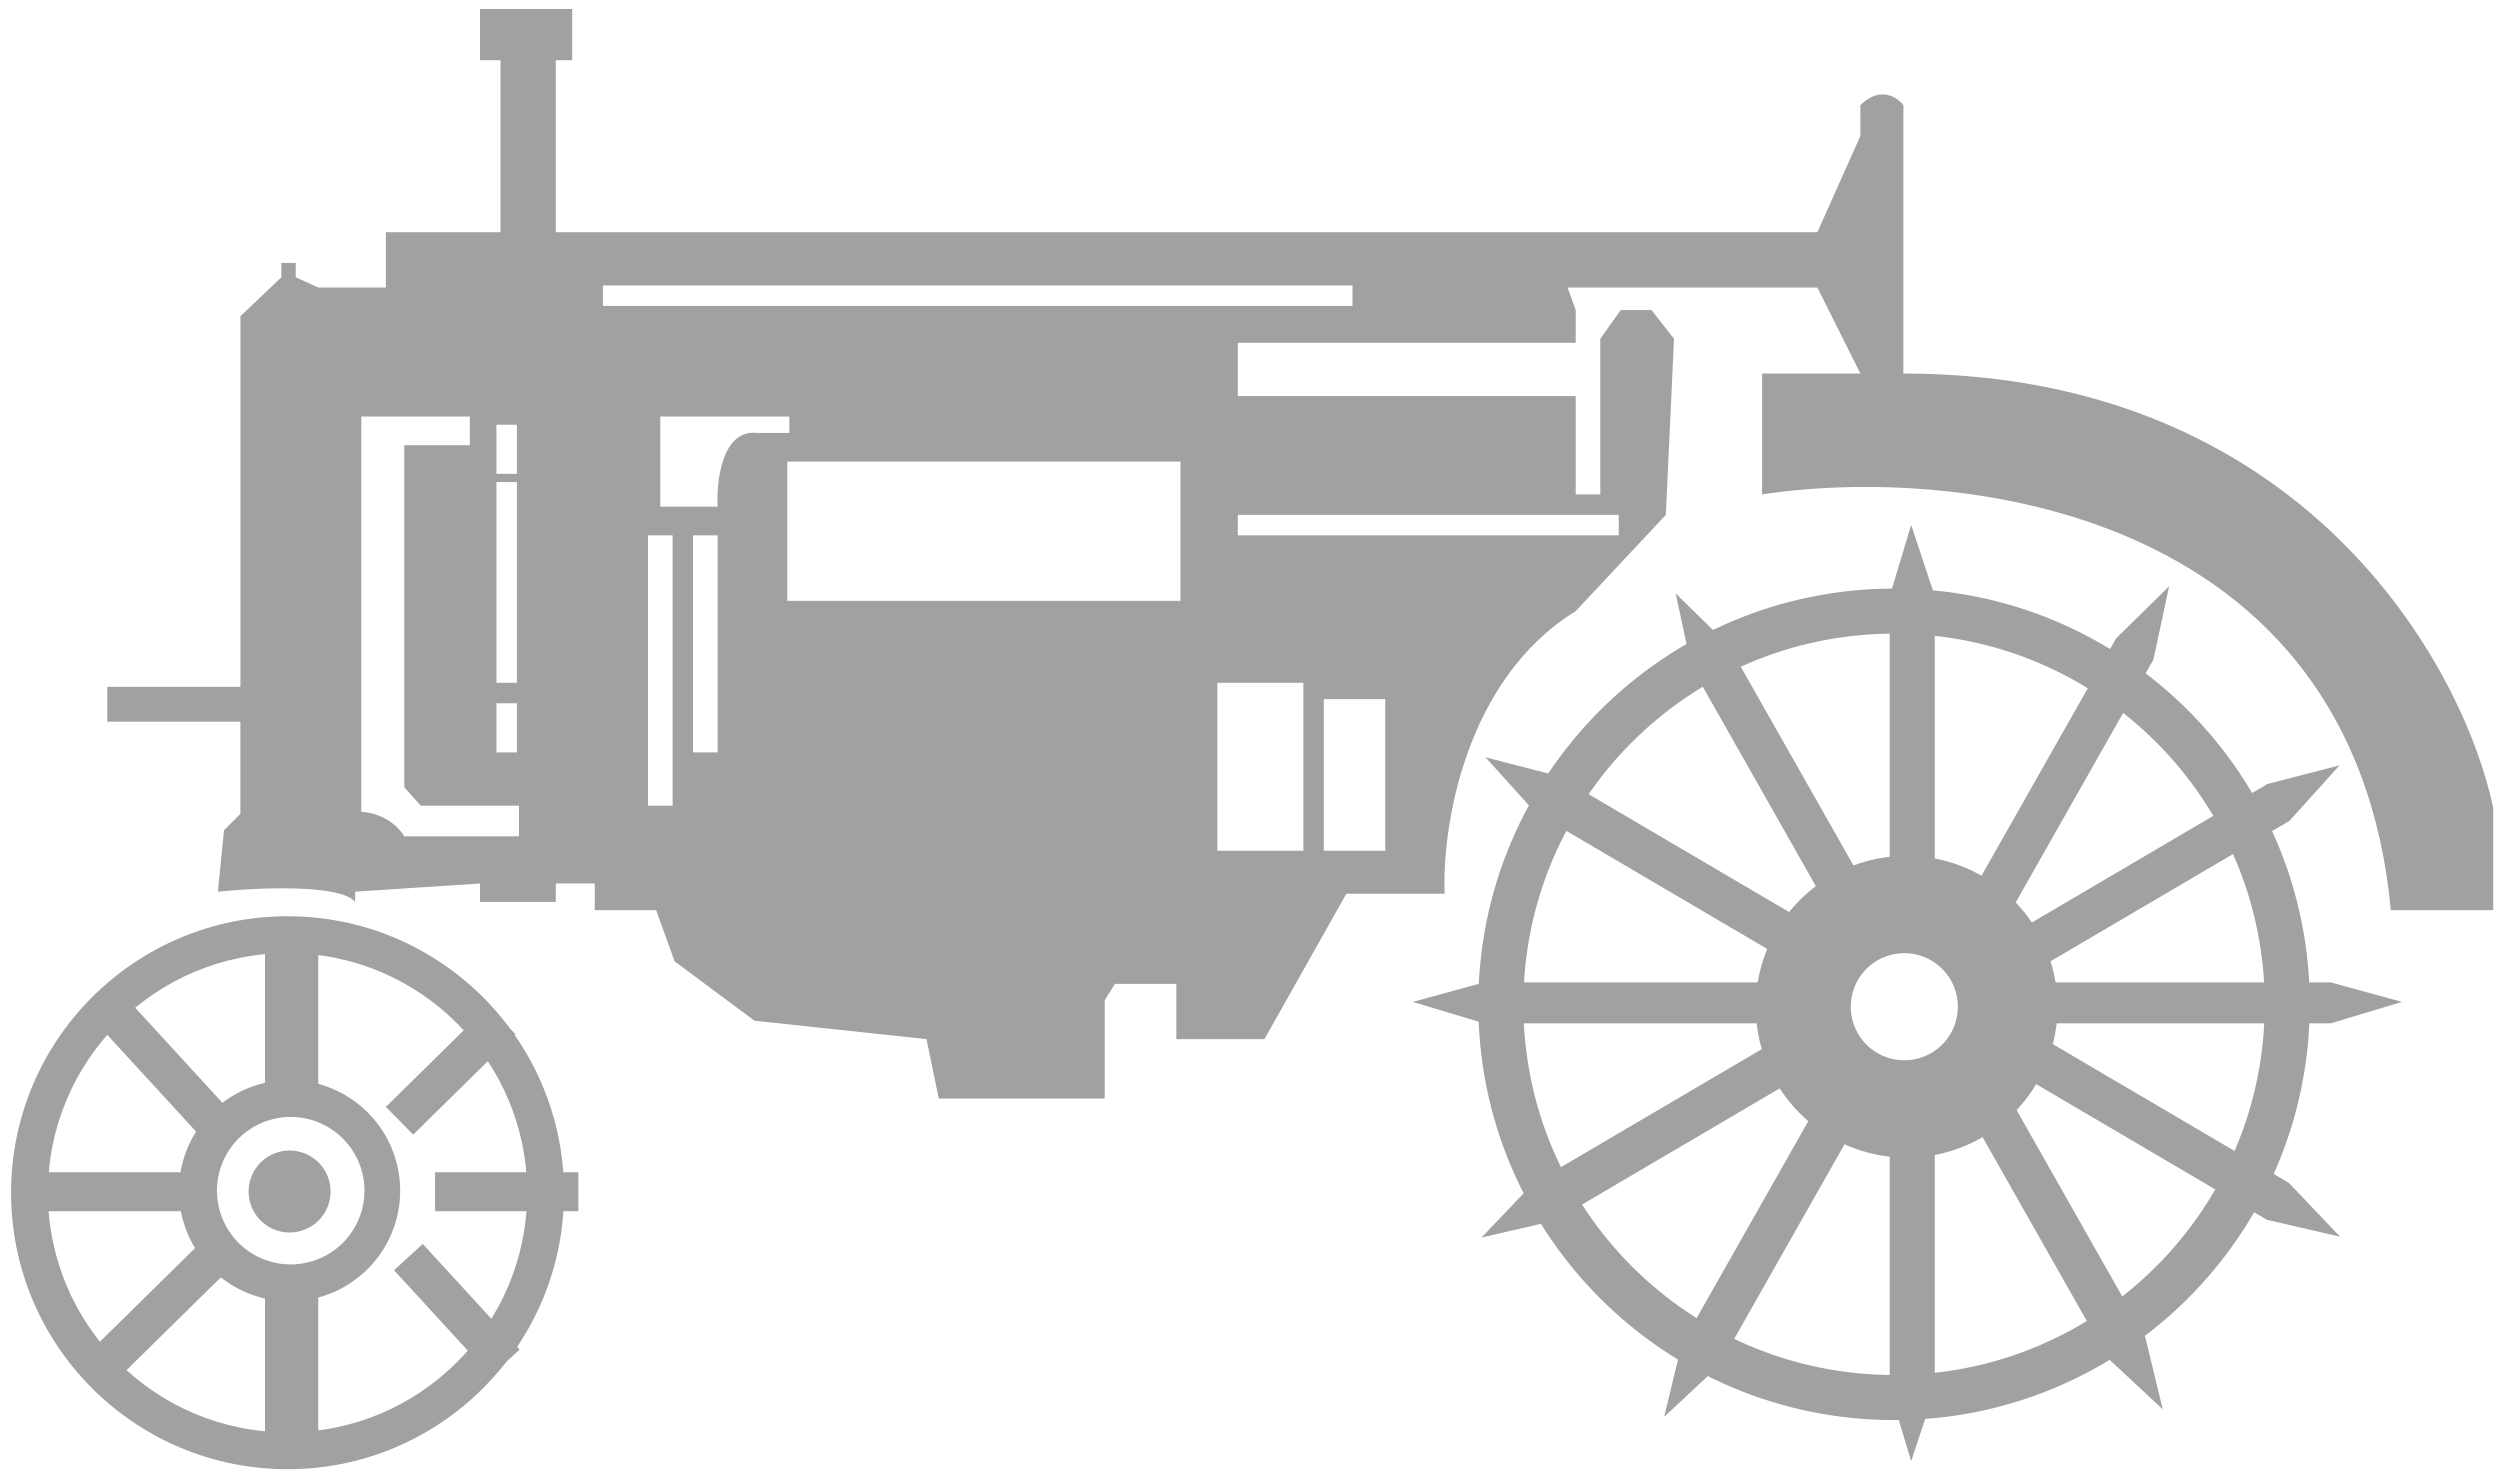 <svg width="140" height="83" fill="none" xmlns="http://www.w3.org/2000/svg"><path fill-rule="evenodd" clip-rule="evenodd" d="M12.202 49.934c2.217-.23 6.858-.436 7.684.574v-.574l6.996-.459v1.033h4.243v-1.033h2.18v1.492h3.44l1.032 2.867 4.473 3.326 9.634 1.032.688 3.326h9.29v-5.505l.573-.918h3.44v3.097h4.932l4.588-8.143H80.9c-.153-3.67 1.1-11.973 7.34-15.827l5.046-5.39.459-9.863-1.262-1.606h-1.72l-1.147 1.606v8.716H88.24v-5.506H69.317v-2.982H88.24v-1.834l-.459-1.262h13.992l2.408 4.817h-5.505v6.767c10.858-1.644 33.099.71 35.21 23.282h5.734v-5.735c-1.72-8.105-10.735-24.314-33.03-24.314V5.894c-.344-.459-1.308-1.1-2.409 0v1.72l-2.408 5.39H31.125V3.372h.918V.504h-5.161V3.37h1.147v9.634h-6.422V16.1h-3.785l-1.262-.573v-.803h-.803v.803l-2.293 2.18v20.758H6.008v1.95h7.454v5.16l-.917.918-.344 3.44zm16.745-22.937H27.8v11.24h1.147v-11.24zM27.8 39.383h1.147v2.752H27.8v-2.752zm1.147-15.597H27.8v2.752h1.147v-2.752zm4.817-7.8H75.74v1.147H33.764v-1.147zM90.65 28.832H69.317v1.147H90.65v-1.147zm-54.361 1.146h1.376v15.139h-1.377v-15.14zm3.897 0H38.81v12.157h1.376V29.978zm.002-1.606h-3.212v-5.046h7.226v.917h-1.835c-1.927-.183-2.256 2.676-2.18 4.129zM21.15 23.326h5.161v1.605h-3.67v19.153l.918 1.032h5.505v1.72H22.64c-.23-.42-1.032-1.284-2.408-1.375V23.326h.917zm22.936 2.523h22.02v7.799h-22.02v-7.799zm24.086 12.386h4.817v9.405h-4.817v-9.405zm9.402.918h-3.44v8.487h3.44v-8.487z" fill="#A0A1A2"/><path d="M18.511 66.677a2.294 2.294 0 11-4.587 0 2.294 2.294 0 014.587 0z" fill="#A0A1A2"/><path fill-rule="evenodd" clip-rule="evenodd" d="M16.216 70.807a4.129 4.129 0 100-8.257 4.129 4.129 0 000 8.257zm0 2.065a6.193 6.193 0 100-12.386 6.193 6.193 0 000 12.386z" fill="#A0A1A2"/><path fill-rule="evenodd" clip-rule="evenodd" d="M16.103 80.211c7.41 0 13.418-6.007 13.418-13.418 0-7.41-6.007-13.419-13.418-13.419-7.41 0-13.419 6.008-13.419 13.419 0 7.41 6.008 13.418 13.419 13.418zm0 2.065c8.55 0 15.483-6.932 15.483-15.483S24.654 51.31 16.103 51.31.62 58.242.62 66.793c0 8.55 6.932 15.483 15.483 15.483z" fill="#A0A1A2"/><path d="M14.84 80.442v-8.028h2.982v8.028H14.84zm0-19.498v-8.029h2.982v8.029H14.84zm-4.586 6.882H2.226v-2.18h8.028v2.18zm1.069-4.081L5.896 57.83 7.5 56.356l5.428 5.916-1.606 1.473zm16.17 13.305l-5.427-5.917 1.606-1.473 5.427 5.916-1.606 1.473zM5.438 75.29l5.723-5.63 1.528 1.553-5.723 5.63-1.528-1.553zM21.61 61.986l5.723-5.63 1.528 1.553-5.723 5.63-1.528-1.553zm10.78 5.84h-8.028v-2.18h8.028v2.18z" fill="#A0A1A2"/><path fill-rule="evenodd" clip-rule="evenodd" d="M106.067 77c11.464 0 20.758-9.293 20.758-20.758 0-11.464-9.294-20.758-20.758-20.758-11.465 0-20.759 9.294-20.759 20.758 0 11.465 9.294 20.759 20.759 20.759zm0 2.524c12.858 0 23.281-10.424 23.281-23.282S118.925 32.96 106.067 32.96c-12.858 0-23.282 10.424-23.282 23.282s10.424 23.282 23.282 23.282z" fill="#A0A1A2"/><path fill-rule="evenodd" clip-rule="evenodd" d="M106.642 64.826a8.45 8.45 0 100-16.898 8.45 8.45 0 000 16.898zm0-5.451a2.998 2.998 0 100-5.996 2.998 2.998 0 000 5.996z" fill="#A0A1A2"/><path d="M105.824 33.385V49.12h2.523V33.385l-1.321-3.991-1.202 3.99zm21.16 10.516l-13.615 8.002 1.217 2.072 13.616-8.002 2.815-3.115-4.033 1.043zm-39.766-.451l13.615 8.002-1.218 2.072L86 45.522l-2.815-3.115 4.033 1.043zm-4.113 11.564h15.736v2.293H83.105l-3.99-1.201 3.99-1.092zm47.414 0h-15.735v2.293h15.735l3.991-1.201-3.991-1.092zm-33.71-18.865l7.79 13.737-2.091 1.186-7.79-13.738-.88-4.105 2.97 2.92zm21.691-.399l-7.79 13.739 2.091 1.185 7.79-13.738.881-4.105-2.972 2.92zm-12.676 42.085V62.1h2.523v15.735l-1.321 3.991-1.202-3.99zM85.838 66.286l13.615-8.002 1.218 2.072-13.615 8.002-4.091.944 2.873-3.016zm42.334-.047l-13.615-8.002-1.218 2.072 13.615 8.002 4.091.944-2.873-3.016zm-8.038 8.634l-7.79-13.738-2.091 1.186 7.79 13.738 3.071 2.863-.98-4.049zm-25.962.42l7.79-13.738 2.091 1.185-7.79 13.738-3.07 2.863.98-4.048z" fill="#A0A1A2"/></svg>